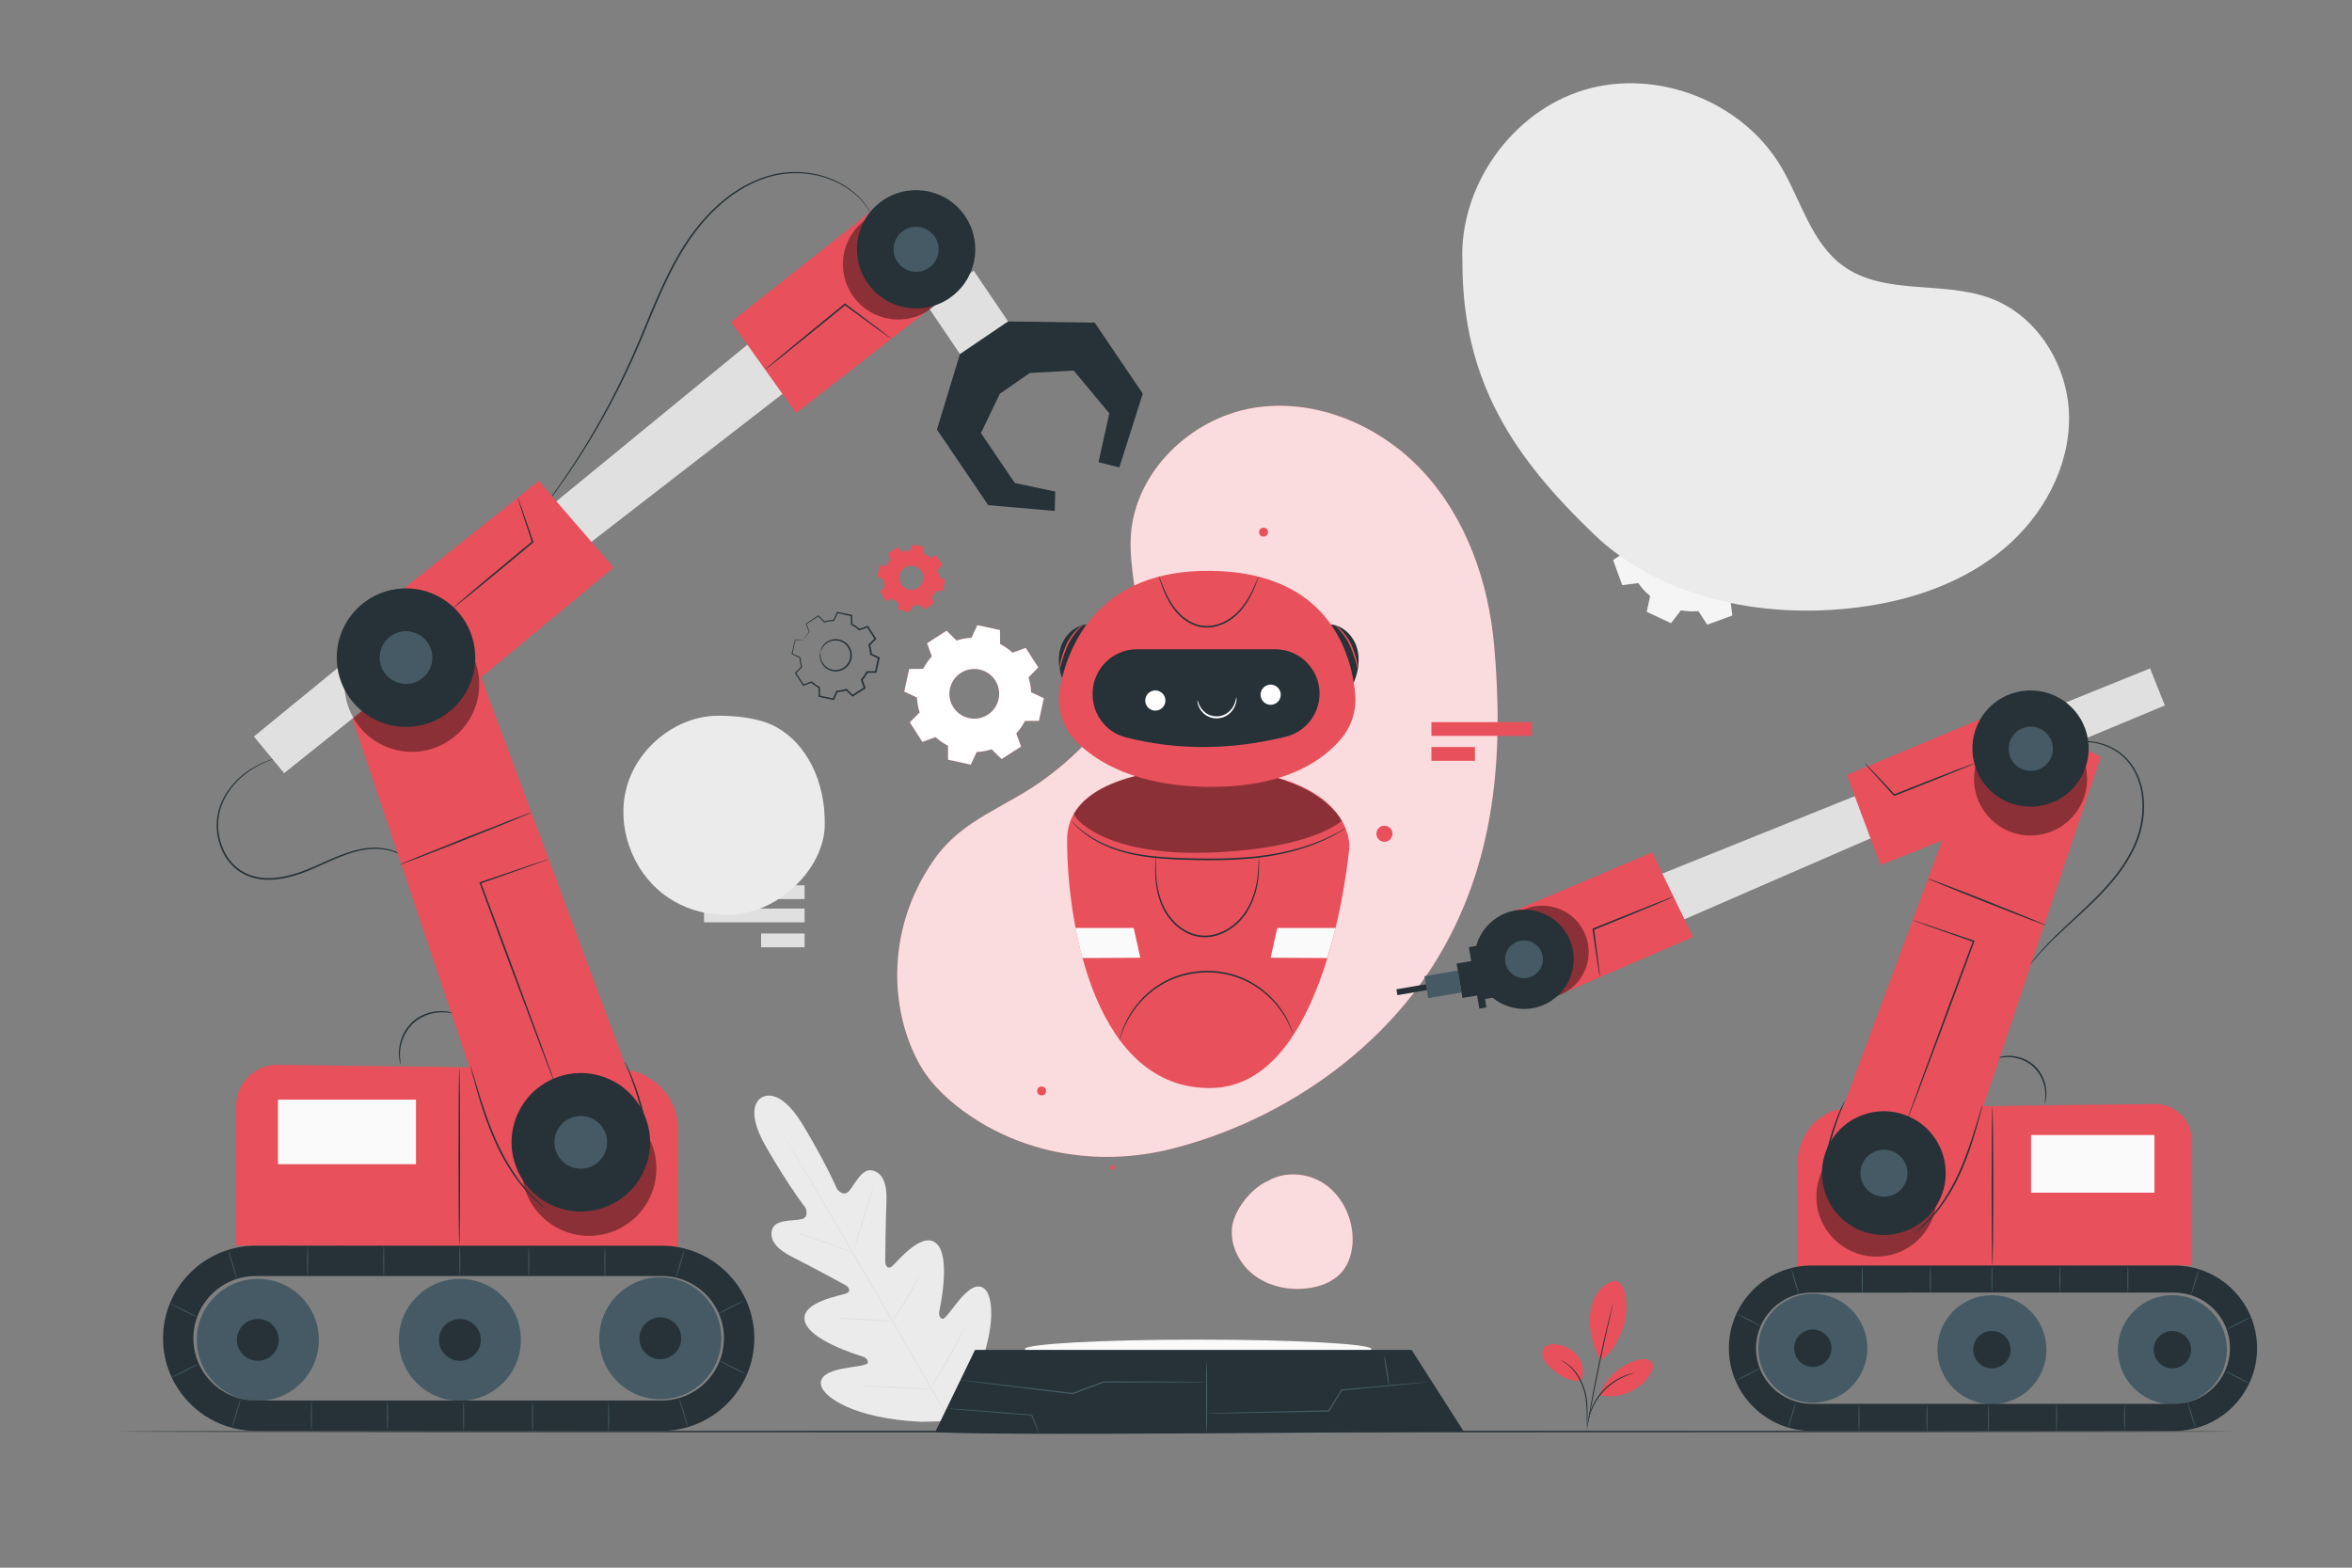 <svg xmlns="http://www.w3.org/2000/svg" viewBox="0 0 750 500"><rect x="0" y="0" width="750" height="500" fill="#808080" stroke="none"/><style>.st1{fill:#e0e0e0}.st3{fill-rule:evenodd;clip-rule:evenodd;fill:#ebebeb}.st5{fill:#263238}.st6,.st7{fill:#e8505b}.st7{fill-rule:evenodd;clip-rule:evenodd}.st9{opacity:.8}.st11{fill:#fff}.st12{fill:#fafafa}.st13{fill:#455a64}.st14{opacity:.4}</style><g id="Background_Complete"><path d="M242.91 350.03s-6.16 2.68 1.35 15.72c7.51 13.04 12.58 19.43 12.58 19.43s1.37 3.05-1.22 3.66c-2.59.62-8.4-.01-9.4 3.25-1.04 3.38 1.53 6.39 6.56 8.89 5.03 2.5 15.85 8.38 16.83 8.91.96.53 1.96 1.92.27 2.63-1.7.7-14.59 2.71-13.27 8.77 1.32 6.06 16.48 10.72 18.12 11.26s2.07 1.21 1.98 2.1c-.09.89-4.48 1.16-8.12 1.88-3.64.72-7.74 2.2-6.68 5.63 1.05 3.43 10.24 10.29 31.75 11.3l10-.19 5-8.71c9.57-19.29 8.04-30.65 5.56-33.24-2.49-2.59-5.77.27-8.17 3.11-2.4 2.83-4.77 6.54-5.59 6.19-.82-.36-1.2-1.05-.87-2.75.33-1.7 3.62-17.21-1.03-21.31-4.65-4.1-12.68 6.19-14.11 7.33-1.44 1.14-2.17-.42-2.17-1.51.01-1.11.13-13.43.39-19.04.26-5.61-1.12-9.32-4.58-10.05-3.34-.71-5.61 4.67-7.41 6.64-1.8 1.97-3.79-.71-3.79-.71s-3.12-7.53-10.87-20.44c-7.75-12.9-13.2-8.69-13.2-8.69" fill="#ebebeb"/><path class="st1" d="M304.29 455.6c-5.65-9.5-15.42-26.55-23.87-41.14-8.46-14.59-16.12-27.79-21.73-37.32-2.8-4.75-5.07-8.6-6.65-11.27-.78-1.32-1.39-2.35-1.81-3.07-.2-.34-.35-.61-.46-.8-.1-.18-.15-.28-.15-.28s.06.09.18.26c.12.19.28.45.49.79.43.71 1.06 1.73 1.86 3.04 1.61 2.64 3.91 6.47 6.73 11.22 5.65 9.5 13.35 22.68 21.81 37.27 8.46 14.59 18.19 31.66 23.79 41.19"/><path class="st1" d="M254.31 393.29c.01-.02.26.04.71.16.45.12 1.09.31 1.89.56 1.59.49 3.76 1.23 6.15 2.08 2.35.85 4.47 1.62 6.1 2.21.73.26 1.35.48 1.85.66.44.15.68.25.67.27-.01.02-.26-.03-.71-.15-.45-.12-1.09-.31-1.89-.57-1.58-.51-3.75-1.27-6.13-2.13-2.35-.83-4.48-1.59-6.11-2.17-.74-.26-1.36-.47-1.86-.65-.44-.15-.68-.25-.67-.27zm18.01 5.27c-.08-.03 1.24-4.58 2.95-10.16 1.71-5.59 3.16-10.1 3.24-10.07.08.03-1.24 4.57-2.95 10.16-1.71 5.58-3.16 10.09-3.24 10.07zm11.97 22.99c-.02-.01.12-.24.37-.64.29-.45.66-1.01 1.1-1.68.93-1.42 2.2-3.38 3.52-5.6 1.33-2.22 2.46-4.26 3.27-5.75.38-.7.7-1.29.96-1.76.23-.42.36-.64.38-.63.02.01-.08.25-.28.69-.2.43-.49 1.05-.87 1.81a91.557 91.557 0 01-6.81 11.37c-.49.69-.89 1.25-1.18 1.62-.27.38-.44.58-.46.57zm-17.33-1.17c0-.02.24-.03.68-.02.5.01 1.12.03 1.85.05 1.57.06 3.73.16 6.11.29 2.39.13 4.55.27 6.11.38l1.85.15c.44.04.68.08.68.1 0 .02-.24.03-.68.02-.5-.01-1.12-.03-1.85-.05-1.57-.06-3.73-.16-6.11-.29-2.39-.13-4.55-.27-6.11-.38l-1.85-.15c-.44-.05-.68-.08-.68-.1zm7.99 21.64c0-.02.31-.03.87-.02.62.02 1.42.03 2.38.06 2.01.06 4.78.17 7.84.31 3.06.14 5.83.28 7.83.4.96.06 1.75.12 2.37.16.56.04.87.08.87.1 0 .02-.31.03-.87.02-.62-.02-1.42-.03-2.38-.06-2.01-.06-4.78-.17-7.84-.31-3.06-.14-5.83-.28-7.83-.4-.96-.06-1.75-.12-2.37-.16-.56-.05-.87-.08-.87-.1zm21.64.83c-.02-.01.14-.3.45-.82l1.32-2.18c1.11-1.84 2.64-4.39 4.24-7.25 1.61-2.86 3-5.48 3.99-7.39.48-.92.87-1.68 1.18-2.26.28-.53.44-.82.46-.81.02.01-.11.32-.35.87-.25.55-.62 1.34-1.09 2.3-.94 1.93-2.3 4.58-3.91 7.44-1.61 2.86-3.16 5.4-4.32 7.21-.58.9-1.06 1.63-1.4 2.13-.36.5-.55.77-.57.76z"/><path d="M561.31 93.35c.25 2.79.12 5.57-.36 8.27l6.07 4.69-5.36 11.51-7.5-1.62c-1.75 2.1-3.8 3.99-6.09 5.6l.97 7.61-11.92 4.35-4.15-6.44c-2.79.25-5.57.12-8.27-.36l-4.69 6.07-11.51-5.36 1.62-7.5c-2.1-1.75-3.99-3.8-5.6-6.09l-7.61.97-4.35-11.92 6.45-4.15c-.25-2.79-.12-5.57.36-8.27l-6.07-4.69 5.36-11.51 7.5 1.62c1.75-2.1 3.8-3.99 6.09-5.6l-.97-7.61 11.92-4.35 4.15 6.44c2.79-.25 5.57-.12 8.27.36l4.69-6.07 11.51 5.36-1.62 7.5c2.1 1.75 3.99 3.8 5.6 6.09l7.61-.97 4.35 11.92-6.45 4.15zm-18.16-1.32c-2.58-7.06-10.39-10.7-17.46-8.13-7.06 2.58-10.7 10.39-8.13 17.46 2.58 7.06 10.39 10.7 17.46 8.13 7.07-2.59 10.71-10.4 8.13-17.46z" fill-rule="evenodd" clip-rule="evenodd" fill="#e0e0e0"/><path class="st3" d="M625.71 133.23c.2 2.21.1 4.41-.28 6.55l4.81 3.72-4.24 9.12-5.94-1.28a24.566 24.566 0 01-4.83 4.43l.77 6.03-9.45 3.44-3.29-5.11c-2.21.2-4.41.1-6.55-.28l-3.72 4.81-9.12-4.24 1.28-5.94a24.566 24.566 0 01-4.43-4.83l-6.03.77-3.45-9.45 5.11-3.29c-.2-2.21-.1-4.41.28-6.55l-4.81-3.72 4.24-9.12 5.94 1.28c1.39-1.67 3.01-3.16 4.83-4.43l-.77-6.03 9.45-3.45 3.29 5.11c2.21-.2 4.41-.1 6.55.28l3.72-4.81 9.12 4.24-1.28 5.94c1.67 1.39 3.16 3.01 4.43 4.83l6.03-.77 3.45 9.45-5.11 3.3zm-14.38-1.04c-2.04-5.6-8.23-8.48-13.83-6.44s-8.48 8.23-6.44 13.83 8.23 8.48 13.83 6.44 8.48-8.24 6.44-13.83z"/><path d="M560.68 172.03c.17 1.88.08 3.75-.24 5.57l4.09 3.16-3.61 7.75-5.05-1.09a20.802 20.802 0 01-4.11 3.77l.65 5.12-8.03 2.93-2.8-4.34c-1.88.17-3.75.08-5.57-.24l-3.16 4.09-7.75-3.61 1.09-5.05a20.802 20.802 0 01-3.77-4.11l-5.12.65-2.93-8.03 4.34-2.8c-.17-1.88-.08-3.75.24-5.57l-4.09-3.16 3.61-7.75 5.05 1.09c1.18-1.42 2.56-2.69 4.11-3.77l-.65-5.12 8.03-2.93 2.8 4.34c1.88-.17 3.75-.08 5.57.24l3.16-4.09 7.75 3.61-1.09 5.05c1.42 1.18 2.69 2.56 3.77 4.11l5.12-.65 2.93 8.03-4.34 2.8zm-12.24-.89c-1.74-4.76-7-7.21-11.76-5.47-4.76 1.74-7.21 7-5.47 11.76 1.74 4.76 7 7.21 11.76 5.47 4.76-1.73 7.21-7 5.47-11.76z" fill-rule="evenodd" clip-rule="evenodd" fill="#f5f5f5"/><path transform="rotate(-180 240.535 291.98)" class="st1" d="M224.51 289.79h32.06v4.39h-32.06z"/><path transform="rotate(-180 240.535 284.557)" class="st1" d="M224.51 282.36h32.06v4.39h-32.06z"/><path transform="rotate(-180 249.627 299.928)" class="st1" d="M242.69 297.73h13.87v4.39h-13.87z"/></g><path class="st3" d="M634.77 95.14c-15.19-5.66-33.87-.81-47.01-10.31-10.3-7.45-13.47-21.1-20.02-31.99-12.42-20.64-39.57-31.11-62.63-24.14-23.06 6.97-39.87 30.72-38.78 54.78-.05 38.39 16.57 62.59 42 86.98 22.3 21.38 56.46 27.44 87.01 22.85 15.89-2.39 31.6-8.08 43.86-18.46 12.27-10.38 20.74-25.82 20.58-41.89-.16-16.07-9.95-32.21-25.01-37.82zM247.41 231.82c-7.67-4.19-20.03-3.5-20.03-3.5-12.72.85-24.27 10.56-27.58 22.87-3.31 12.31 1.67 26.34 11.81 34.05 8.87 6.75 21.38 8.54 31.64 4.19 10.26-4.35 19.49-14.93 19.74-26.07.32-14.15-5.8-26.2-15.58-31.54z" id="Background_Simple"/><path class="st5" d="M711.61 456.57c0 .14-150.72.26-336.59.26-185.94 0-336.62-.12-336.62-.26s150.68-.26 336.62-.26c185.87 0 336.59.11 336.59.26z" id="Floor"/><g id="Plant"><path class="st6" d="M514.82 408.55c-2.38.48-4.42 2.16-5.7 4.23-1.28 2.07-1.87 4.5-2.11 6.92-.45 4.68 1.17 9.85 3.19 14.1 4.56-2.54 6.7-8.22 7.6-11.17 1.43-4.66 1.17-13.94-2.98-14.08m-10.69 31.84c1.17-2.45.69-5.52-.92-7.71-1.61-2.19-4.22-3.53-6.92-3.89-1.25-.17-2.65-.09-3.56.77-.86.8-1.06 2.14-.75 3.27.32 1.13 1.08 2.09 1.92 2.9 2.9 2.81 6.22 5 10.23 4.66"/><path class="st5" d="M506.09 455.47c.02 0 .04-.35.06-.97.02-.69.04-1.57.07-2.64.02-2.21.12-5.37-.9-8.67-1-3.29-2.82-5.94-4.51-7.42-.84-.75-1.6-1.26-2.15-1.55-.27-.16-.5-.25-.65-.32-.15-.07-.23-.1-.24-.09-.04.07 1.27.6 2.87 2.14 1.62 1.5 3.36 4.11 4.35 7.35 1 3.23.95 6.36.98 8.57.01 1.11.01 2.02.04 2.64.03.61.06.96.08.96z"/><path class="st5" d="M514.39 415.63c-.01 0-.06.13-.13.4-.08.3-.19.69-.32 1.16-.27 1.01-.65 2.48-1.09 4.3-.9 3.64-2.06 8.69-3.23 14.29-1.16 5.6-2.1 10.7-2.73 14.39-.31 1.85-.56 3.35-.71 4.38-.07.49-.13.89-.17 1.2-.03.27-.05.42-.04.42.01 0 .05-.14.1-.41.06-.31.14-.7.23-1.18.2-1.07.48-2.55.82-4.36.69-3.68 1.66-8.77 2.82-14.37s2.29-10.65 3.13-14.3c.41-1.8.75-3.26.99-4.33.11-.48.19-.87.26-1.18.06-.26.09-.41.07-.41z"/><path class="st6" d="M510.2 444.59c2.05-5.35 6.84-9.56 12.41-10.91 1.42-.34 3.18-.39 4.04.79.86 1.18.25 2.85-.55 4.08-3.33 5.08-9.96 7.77-15.89 6.43"/><path class="st5" d="M521.07 437.89c-.01-.02-.32.04-.89.18-.29.07-.64.15-1.03.3-.39.14-.85.26-1.33.49-.48.21-1.02.42-1.56.73-.56.27-1.12.62-1.71 1a19.88 19.88 0 00-3.46 2.92 19.887 19.887 0 00-2.65 3.67c-.32.62-.63 1.2-.85 1.79-.26.57-.42 1.12-.59 1.62-.18.5-.25.97-.36 1.37-.11.4-.15.76-.19 1.05-.08.58-.11.9-.09.91.08.01.21-1.28.87-3.26.17-.49.35-1.03.62-1.58.23-.57.54-1.14.87-1.74.69-1.19 1.56-2.43 2.63-3.59 1.08-1.16 2.26-2.11 3.39-2.89.57-.37 1.12-.73 1.67-1.01.53-.31 1.05-.54 1.52-.75 1.89-.86 3.16-1.14 3.14-1.21z"/></g><g id="Gears"><path class="st7" d="M294.4 213.32c.74-1.45 1.67-2.78 2.75-3.96l-1.53-4.2 6.22-4 3.19 3.13c1.52-.49 3.11-.79 4.74-.86l1.89-4.05 7.22 1.57.04 4.47c1.45.74 2.78 1.67 3.96 2.75l4.2-1.53 4 6.22-3.13 3.19c.49 1.52.79 3.11.86 4.74l4.05 1.89-1.57 7.22-4.47.04c-.74 1.45-1.67 2.78-2.75 3.96l1.53 4.2-6.22 4-3.19-3.13c-1.52.49-3.11.79-4.74.86l-1.89 4.05-7.23-1.57-.04-4.47c-1.45-.74-2.78-1.67-3.96-2.75l-4.2 1.53-4-6.22 3.13-3.19a17.95 17.95 0 01-.86-4.74l-4.05-1.89 1.57-7.22 4.48-.04zm8.53 6.29c-.93 4.28 1.79 8.5 6.07 9.43 4.28.93 8.5-1.79 9.43-6.07.93-4.28-1.79-8.5-6.07-9.43-4.28-.92-8.5 1.79-9.43 6.07zm-20.23-39.2c.36-.71.81-1.35 1.33-1.92l-.74-2.04 3.02-1.94 1.55 1.52c.74-.24 1.51-.38 2.3-.42l.92-1.97 3.51.76.02 2.17c.71.36 1.35.81 1.92 1.33l2.04-.74 1.94 3.02-1.52 1.55c.24.74.38 1.51.42 2.3l1.97.92-.76 3.51-2.17.02c-.36.71-.81 1.35-1.33 1.92l.74 2.04-3.02 1.94-1.55-1.52c-.74.24-1.51.38-2.3.42l-.92 1.96-3.51-.76-.02-2.17c-.71-.36-1.35-.81-1.92-1.33l-2.04.74-1.94-3.02 1.52-1.55c-.24-.74-.38-1.51-.42-2.3l-1.97-.92.76-3.51 2.17-.01zm4.14 3.05a3.851 3.851 0 107.53 1.63 3.851 3.851 0 10-7.53-1.63z"/><path d="M256.33 204.03c.46-.9 1.04-1.73 1.71-2.46l-.95-2.61 3.86-2.49 1.98 1.95c.94-.31 1.93-.49 2.95-.54l1.17-2.52 4.49.97.03 2.78c.9.46 1.73 1.04 2.46 1.71l2.61-.95 2.49 3.86-1.95 1.98c.31.94.49 1.93.54 2.95l2.52 1.17-.97 4.49-2.78.03c-.46.9-1.04 1.73-1.71 2.46l.95 2.61-3.86 2.49-1.98-1.95c-.94.31-1.93.49-2.95.54l-1.17 2.52-4.49-.97-.03-2.78c-.9-.46-1.73-1.04-2.46-1.71l-2.61.95-2.49-3.86 1.95-1.98c-.31-.94-.49-1.93-.54-2.95l-2.52-1.17.97-4.49 2.78-.03zm5.31 3.92a4.92 4.92 0 003.77 5.86 4.92 4.92 0 005.86-3.77 4.92 4.92 0 00-3.77-5.86 4.925 4.925 0 00-5.86 3.77z" fill="none"/><path class="st5" d="M261.64 207.95c-.02 0-.01-.11.03-.32.03-.21.12-.51.28-.87.31-.72 1.02-1.75 2.34-2.4 1.28-.66 3.24-.79 4.91.26 1.67.98 2.83 3.23 2.32 5.47-.46 2.25-2.45 3.82-4.38 4.02-1.96.26-3.69-.67-4.58-1.8-.93-1.14-1.15-2.36-1.14-3.15 0-.4.05-.71.1-.91.07-.2.1-.3.12-.3.05.01-.05.44 0 1.21.05.75.32 1.89 1.22 2.92.86 1.02 2.46 1.82 4.23 1.56 1.74-.21 3.52-1.64 3.94-3.66.45-2.01-.57-4.04-2.07-4.95-1.5-.97-3.29-.9-4.5-.33a4.923 4.923 0 00-2.31 2.15c-.38.68-.46 1.11-.51 1.1z"/><path class="st5" d="M256.33 204.03c.01.01-.23.03-.69.05-.51.02-1.2.04-2.09.06l.08-.07c-.24 1.17-.55 2.68-.93 4.5l-.07-.15c.77.35 1.62.74 2.53 1.15l.08.04.01.09c.05.93.22 1.91.55 2.9l.03.1-.07.08c-.6.62-1.26 1.29-1.94 1.99l.02-.23c.79 1.21 1.63 2.5 2.5 3.85l-.24-.08c.81-.3 1.7-.62 2.61-.96l.12-.04.1.09c.68.61 1.5 1.2 2.42 1.67l.12.06v.14l.03 2.78-.18-.22c1.41.3 2.93.63 4.49.96l-.27.13c.36-.78.76-1.65 1.17-2.52l.06-.14.15-.01c.92-.04 1.92-.21 2.88-.53l.14-.05.11.11c.62.61 1.3 1.27 1.98 1.94l-.32-.03c1.22-.79 2.53-1.63 3.86-2.49l-.1.31c-.3-.82-.62-1.71-.95-2.61l-.05-.15.11-.12c.63-.69 1.21-1.51 1.67-2.4l.23-.14h.69l.7-.01c.46 0 .92-.01 1.38-.01l-.25.2c.33-1.52.65-3.02.98-4.49l.14.29c-.85-.4-1.69-.79-2.52-1.18l-.14-.07-.01-.15c-.04-.99-.22-1.96-.52-2.88l-.05-.15.11-.11 1.95-1.98-.03.31c-.85-1.32-1.67-2.61-2.48-3.87l.28.1c-.89.32-1.76.64-2.61.94l-.13.05-.1-.1c-.74-.68-1.55-1.24-2.41-1.68l-.12-.06v-.14c-.01-.95-.01-1.87-.02-2.78l.17.21c-1.58-.35-3.07-.68-4.49-.99l.22-.11c-.42.88-.81 1.71-1.18 2.51l-.05.1h-.11c-1.05.04-2.02.23-2.9.51l-.1.03-.07-.07c-.72-.71-1.36-1.35-1.97-1.96l.19.02c-1.5.95-2.78 1.76-3.88 2.46l.05-.14c.36 1.04.67 1.9.92 2.62l.02.05-.03.04c-1.36 1.52-1.73 2.47-1.78 2.43 0-.01.02-.07.07-.17.05-.11.13-.28.26-.5.25-.43.65-1.08 1.32-1.85l-.02.08c-.27-.72-.59-1.57-.98-2.6l-.03-.09.08-.05c1.09-.72 2.36-1.55 3.84-2.52l.1-.07.09.09c.62.6 1.27 1.23 1.99 1.93l-.17-.04c.91-.3 1.91-.5 2.99-.56l-.16.11c.37-.8.75-1.64 1.16-2.52l.07-.14.16.03c1.42.3 2.91.62 4.5.96l.17.04v.17l.03 2.78-.12-.2c.89.45 1.74 1.03 2.52 1.74l-.24-.05c.85-.31 1.72-.63 2.61-.96l.18-.07.1.16c.81 1.26 1.64 2.54 2.49 3.86l.11.17-.14.14c-.64.65-1.29 1.31-1.94 1.99l.06-.25c.31.96.5 1.98.55 3.01l-.15-.22c.83.39 1.67.78 2.52 1.17l.19.09-.04.2c-.32 1.48-.64 2.97-.97 4.49l-.04.2h-.21c-.46 0-.92.01-1.38.01l-.7.01h-.69l.23-.14c-.48.94-1.09 1.8-1.75 2.52l.05-.26c.33.9.65 1.79.95 2.61l.07.19-.17.11c-1.33.85-2.64 1.7-3.87 2.48l-.17.11-.15-.14-1.98-1.95.25.06c-1.01.33-2.05.5-3.01.54l.21-.14c-.41.87-.81 1.73-1.18 2.51l-.08.18-.19-.04c-1.56-.34-3.08-.67-4.49-.98l-.18-.04v-.18c-.01-.97-.01-1.92-.02-2.78l.12.2c-.95-.49-1.81-1.11-2.5-1.75l.22.04c-.91.33-1.8.65-2.61.94l-.16.06-.09-.14c-.87-1.36-1.69-2.65-2.47-3.87l-.08-.13.1-.1c.69-.69 1.35-1.36 1.96-1.97l-.04.17c-.33-1.03-.49-2.04-.53-2.99l.09.13c-.9-.43-1.75-.83-2.51-1.19l-.1-.05.02-.1c.41-1.81.76-3.32 1.02-4.48l.02-.07h.07c.87.01 1.55.02 2.05.02.21.01.39.01.54.02l.18.03z"/><path d="M294.4 213.32c.74-1.45 1.67-2.78 2.75-3.96l-1.53-4.2 6.22-4 3.19 3.13c1.52-.49 3.11-.79 4.74-.86l1.89-4.05 7.22 1.57.04 4.47c1.45.74 2.78 1.67 3.96 2.75l4.2-1.53 4 6.22-3.13 3.19c.49 1.52.79 3.11.86 4.74l4.05 1.89-1.57 7.22-4.47.04c-.74 1.45-1.67 2.78-2.75 3.96l1.53 4.2-6.22 4-3.19-3.13c-1.52.49-3.11.79-4.74.86l-1.89 4.05-7.23-1.57-.04-4.47c-1.45-.74-2.78-1.67-3.96-2.75l-4.2 1.53-4-6.22 3.13-3.19a17.95 17.95 0 01-.86-4.74l-4.05-1.89 1.57-7.22 4.48-.04zm8.53 6.29c-.93 4.28 1.79 8.5 6.07 9.43 4.28.93 8.5-1.79 9.43-6.07.93-4.28-1.79-8.5-6.07-9.43-4.28-.92-8.5 1.79-9.43 6.07z" fill-rule="evenodd" clip-rule="evenodd" fill="#fff"/></g><g id="Platform"><path class="st6" d="M476.44 205.78c-1.79-20.14-8.81-40.27-22.47-55.17-13.66-14.9-34.51-23.84-54.44-20.49-19.94 3.36-37.58 20.4-38.92 40.57-.71 10.71 2.86 21.34 2.27 32.05-1.03 18.52-14.29 34.18-29.15 45.27-12.81 9.55-26.61 12.98-35.8 26.05-16.47 23.43-13.73 50.44-3.99 66.59 3.35 5.55 8.83 10.77 15.4 15.22 18.87 12.8 42.48 16.1 64.57 10.46 34.3-8.75 65.25-30.38 83.09-58.45 20.71-32.58 22.38-69.02 19.44-102.1z"/><g class="st9"><path class="st11" d="M476.44 205.78c-1.79-20.14-8.81-40.27-22.47-55.17-13.66-14.9-34.51-23.84-54.44-20.49-19.94 3.36-37.58 20.4-38.92 40.57-.71 10.71 2.86 21.34 2.27 32.05-1.03 18.52-14.29 34.18-29.15 45.27-12.81 9.55-26.61 12.98-35.8 26.05-16.47 23.43-13.73 50.44-3.99 66.59 3.35 5.55 8.83 10.77 15.4 15.22 18.87 12.8 42.48 16.1 64.57 10.46 34.3-8.75 65.25-30.38 83.09-58.45 20.71-32.58 22.38-69.02 19.44-102.1z"/></g><circle class="st7" cx="332.15" cy="347.95" r="1.42"/><circle class="st7" cx="354.75" cy="372.35" r=".75"/><path class="st6" d="M404.21 376.72c-5.12 2.1-10.97 9.43-11.39 15.2-.41 5.77 2.63 11.51 7.29 14.94 4.65 3.44 10.71 4.69 16.46 4.07 4.11-.45 8.28-1.91 11.06-4.96 3.08-3.37 4.05-8.25 3.6-12.79-.62-6.25-3.9-12.32-9.15-15.76-5.27-3.43-12.48-3.92-17.87-.7"/><g class="st9"><path class="st11" d="M404.21 376.72c-5.12 2.1-10.97 9.43-11.39 15.2-.41 5.77 2.63 11.51 7.29 14.94 4.65 3.44 10.71 4.69 16.46 4.07 4.11-.45 8.28-1.91 11.06-4.96 3.08-3.37 4.05-8.25 3.6-12.79-.62-6.25-3.9-12.32-9.15-15.76-5.27-3.43-12.48-3.92-17.87-.7"/></g><path class="st7" d="M444.02 265.92c0 1.42-1.15 2.56-2.56 2.56-1.42 0-2.56-1.15-2.56-2.56 0-1.42 1.15-2.56 2.56-2.56 1.42 0 2.56 1.15 2.56 2.56z"/><circle class="st7" cx="402.92" cy="169.72" r="1.42"/><path class="st12" d="M437.33 430.28c0 1.67-24.74 3.02-55.25 3.02-30.52 0-55.25-1.35-55.25-3.02s24.74-3.02 55.25-3.02c30.52-.01 55.25 1.35 55.25 3.02z"/><path class="st5" d="M298.3 456.56l12.62-26.03h139.21l16.59 25.97s-168.42 1.75-168.42.06"/><path class="st13" d="M384.76 456.99c-.12 0-.21-5.05-.21-11.28 0-6.23.09-11.29.21-11.29s.21 5.05.21 11.29c0 6.22-.09 11.28-.21 11.28z"/><path class="st13" d="M455.51 440.77c0 .01-.18.04-.53.08-.38.04-.9.1-1.54.18-1.38.14-3.34.34-5.77.59-4.96.47-11.86 1.13-19.81 1.89l.15-.09c-1.32 2.14-2.71 4.38-4.15 6.69l-.06.1h-.11l-1.63.03c-10.28.19-19.59.36-26.37.49-3.35.04-6.07.08-7.99.1-.92 0-1.64 0-2.17.01-.23 0-.41-.01-.57-.01-.13 0-.19-.01-.19-.02s.06-.02.19-.03c.15-.01.34-.02.56-.03.53-.02 1.26-.05 2.17-.08 1.92-.06 4.64-.14 7.99-.23 6.78-.16 16.09-.37 26.37-.61l1.63-.03-.17.1c1.44-2.31 2.83-4.55 4.16-6.68l.05-.09.1-.01c7.96-.7 14.86-1.31 19.83-1.74 2.44-.2 4.39-.36 5.78-.47.65-.05 1.16-.08 1.55-.11.35-.03.53-.04.53-.03z"/><path class="st13" d="M442.93 441.93c-.11.02-.54-2.11-.95-4.75-.41-2.64-.65-4.8-.54-4.82.11-.02.54 2.11.95 4.75.42 2.64.66 4.8.54 4.82zM331.34 457.3c-.02 0-.09-.14-.22-.42-.14-.32-.31-.72-.52-1.2-.45-1.1-1.06-2.57-1.78-4.33l.15.1c-2.76-.21-6.03-.45-9.54-.72-4.85-.38-9.25-.74-12.42-1.01-1.53-.14-2.8-.26-3.76-.34-.89-.09-1.38-.15-1.37-.17 0-.02.5-.01 1.39.04.96.06 2.23.14 3.77.24 3.18.22 7.58.54 12.43.92 3.51.28 6.78.55 9.54.77l.12.01.03.09c.66 1.77 1.22 3.26 1.64 4.36.17.49.32.9.43 1.22.08.28.13.43.11.44zm53.42-16.53c0 .01-.06.01-.16.02-.13.01-.29.01-.48.02-.46.01-1.08.02-1.86.04-1.66.01-4.01.04-6.93.06-5.92.02-14.13.04-23.47.07l.07-.01c-2.05.77-4.19 1.58-6.37 2.4-1.18.44-2.35.88-3.45 1.3l-.05.02-.05-.01c-10.03-1.24-18.95-2.35-25.41-3.14-3.19-.41-5.76-.75-7.58-.98-.86-.12-1.55-.22-2.05-.29-.21-.03-.39-.06-.53-.08-.12-.02-.18-.04-.18-.04 0-.01.06-.01.18 0 .14.01.32.03.53.04.5.05 1.19.12 2.05.21 1.82.2 4.4.5 7.59.85 6.46.77 15.39 1.82 25.43 3.01l-.1.01c1.1-.41 2.27-.85 3.45-1.3 2.18-.82 4.32-1.62 6.37-2.39l.04-.01h.04c9.33.03 17.55.05 23.47.07 2.92.03 5.27.05 6.93.06.79.01 1.41.03 1.86.04.19.01.35.01.48.02.13 0 .18.01.18.01z"/><path class="st6" d="M456.45 230.32h32.06v4.39h-32.06zm0 7.94h13.87v4.39h-13.87z"/></g><g id="Robot_3"><path class="st5" d="M655.77 239.77c-.01-.01.06-.07.2-.19.17-.14.37-.31.63-.52.14-.11.3-.24.47-.38.19-.12.4-.24.63-.38.23-.14.47-.28.73-.44.28-.12.58-.25.89-.39 2.47-1.14 6.69-1.74 11.4-.2 2.32.78 4.79 2.05 6.88 4.07 2.11 2 3.8 4.7 4.84 7.79 2.1 6.19 1.56 13.79-1.47 20.64-3.07 6.88-7.87 12.33-12.4 16.89-4.59 4.55-9 8.33-12.51 11.71-3.53 3.36-6.19 6.27-7.9 8.39-.86 1.05-1.5 1.89-1.93 2.47-.2.27-.36.48-.49.65-.11.15-.17.22-.18.21-.01-.01.04-.09.14-.24.12-.18.27-.4.45-.68.4-.6 1.01-1.46 1.86-2.54 1.67-2.16 4.3-5.13 7.8-8.53 3.48-3.42 7.88-7.23 12.42-11.79 4.5-4.55 9.24-9.98 12.27-16.76 2.98-6.74 3.52-14.21 1.49-20.28-1-3.03-2.64-5.67-4.68-7.63-2.03-1.98-4.44-3.24-6.7-4.03-4.6-1.56-8.74-1.03-11.2.03-2.52 1.07-3.59 2.22-3.64 2.13z"/><path class="st6" d="M573.05 404.2v-31.83c0-11.28 7.55-18.93 16.95-19.05l97.09-1.21c6.5-.08 11.82 5.17 11.82 11.67v39.83l-125.86.59z"/><path class="st12" d="M647.67 362.01H687v18.38h-39.33z"/><path class="st5" d="M635.34 403.43c-.14 0-.26-11.26-.26-25.15 0-13.89.12-25.15.26-25.15s.26 11.26.26 25.15c0 13.89-.12 25.15-.26 25.15zm.4-65.55c-.01-.03.32-.22.96-.46.64-.25 1.6-.51 2.83-.63 2.41-.25 6.06.34 8.97 2.85 2.89 2.54 3.97 6.07 4.04 8.49.05 1.23-.08 2.22-.24 2.89-.16.67-.3 1.02-.33 1.01-.11-.02.39-1.48.2-3.87-.17-2.35-1.27-5.71-4.02-8.13-2.77-2.39-6.25-3.03-8.6-2.87-2.4.13-3.78.83-3.81.72z"/><path class="st6" d="M587.56 353.55l47.78-128.58 34.54 16.4-40.53 120.64z"/><circle transform="rotate(-38.117 598.314 381.622)" class="st14" cx="598.37" cy="381.65" r="19.18"/><circle transform="rotate(-65.411 600.707 374.178)" class="st5" cx="600.73" cy="374.17" r="19.73"/><circle transform="rotate(-72.572 600.755 374.163)" class="st13" cx="600.73" cy="374.17" r="7.5"/><path class="st5" d="M607.99 357.68c-.02-.01.07-.28.24-.8.2-.56.46-1.31.79-2.25.72-2 1.74-4.81 2.98-8.26 2.58-6.99 6.11-16.58 10.02-27.17 2.6-6.97 5.05-13.5 7.12-19.06l.14.29c-5.79-2.05-10.64-3.76-14.09-4.98-1.66-.6-2.98-1.08-3.94-1.43-.42-.16-.76-.29-1.03-.39-.23-.09-.35-.15-.35-.16 0-.01.13.02.37.09.28.09.62.19 1.05.33.97.32 2.3.76 3.98 1.31 3.46 1.18 8.33 2.83 14.15 4.8l.22.07-.08.22c-2.06 5.56-4.48 12.1-7.06 19.08-3.96 10.57-7.54 20.13-10.16 27.11-1.31 3.42-2.38 6.21-3.14 8.2-.37.93-.66 1.67-.88 2.22-.19.53-.31.79-.33.78zm44.39-62.58c-.05.13-8.51-3.09-18.88-7.2-10.38-4.11-18.74-7.55-18.69-7.69.05-.13 8.51 3.09 18.88 7.2 10.38 4.12 18.75 7.56 18.69 7.69zm-41.8 98.05c-.03-.03.48-.46 1.37-1.24.89-.79 2.13-1.97 3.55-3.55 2.85-3.13 6.19-8 8.9-13.88 2.71-5.88 4.45-11.5 5.71-15.55.6-1.97 1.1-3.6 1.47-4.82.17-.52.3-.95.42-1.3.1-.3.16-.45.18-.45.02 0-.01.17-.08.47-.09.36-.2.8-.32 1.33-.29 1.15-.73 2.82-1.31 4.86-1.17 4.09-2.86 9.75-5.59 15.67-2.72 5.92-6.15 10.81-9.1 13.91-1.46 1.56-2.75 2.71-3.69 3.45-.46.38-.84.64-1.09.83-.27.2-.41.29-.42.27zm-25.11-10.73c-.01.02-.12-.01-.34-.07-.22-.07-.54-.19-.91-.43-.74-.46-1.69-1.4-2.29-2.87-.62-1.47-.74-3.39-.51-5.42.23-2.04.62-4.24 1.12-6.54 1.01-4.6 2.41-8.64 3.58-11.49.58-1.43 1.11-2.56 1.49-3.33.39-.77.62-1.19.65-1.17.03.02-.13.46-.46 1.25-.32.8-.79 1.94-1.33 3.38-1.08 2.87-2.41 6.9-3.41 11.47-.91 4.54-1.91 8.85-.77 11.71.52 1.41 1.38 2.35 2.06 2.83.67.51 1.14.63 1.12.68z"/><circle class="st13" cx="578.07" cy="430" r="17.38"/><circle class="st5" cx="578.07" cy="430" r="5.96"/><circle class="st13" cx="635.18" cy="430.46" r="17.38"/><circle class="st5" cx="635.18" cy="430.46" r="5.96"/><circle class="st13" cx="692.73" cy="430.46" r="17.38"/><circle class="st5" cx="692.73" cy="430.46" r="5.96"/><path class="st5" d="M693.35 456.38H577.68c-14.55 0-26.38-11.83-26.38-26.38 0-14.55 11.84-26.38 26.38-26.38h115.67c14.55 0 26.38 11.84 26.38 26.38.01 14.55-11.83 26.38-26.38 26.38zm-115.67-44.11c-9.78 0-17.73 7.96-17.73 17.73 0 9.78 7.95 17.73 17.73 17.73h115.67c9.78 0 17.73-7.96 17.73-17.73 0-9.78-7.95-17.73-17.73-17.73H577.68z"/><path class="st13" d="M635.18 412.25c-.09 0-.16-1.89-.16-4.23 0-2.34.07-4.23.16-4.23s.16 1.89.16 4.23c-.01 2.33-.08 4.23-.16 4.23zm21.68 0c-.09 0-.16-1.89-.16-4.23 0-2.34.07-4.23.16-4.23s.16 1.89.16 4.23c0 2.33-.07 4.23-.16 4.23zm21.68 0c-.09 0-.16-1.89-.16-4.23 0-2.34.07-4.23.16-4.23s.16 1.89.16 4.23c0 2.33-.07 4.23-.16 4.23zm20.15.83c-.08-.03.4-1.86 1.08-4.09.68-2.24 1.3-4.03 1.38-4 .08.02-.4 1.86-1.08 4.09-.69 2.23-1.3 4.02-1.38 4zm11.42 10.86c-.04-.08 1.62-1 3.7-2.06s3.8-1.86 3.84-1.79c.04.08-1.62 1-3.7 2.06-2.08 1.07-3.8 1.87-3.84 1.79zm-76 24.17c.09 0 .16 1.89.16 4.23 0 2.34-.07 4.23-.16 4.23s-.16-1.89-.16-4.23c0-2.34.07-4.23.16-4.23zm21.68-.27c.09 0 .16 1.89.16 4.23 0 2.34-.07 4.23-.16 4.23s-.16-1.89-.16-4.23c.01-2.33.08-4.23.16-4.23zm21.68 0c.09 0 .16 1.89.16 4.23 0 2.34-.07 4.23-.16 4.23s-.16-1.89-.16-4.23c.01-2.33.08-4.23.16-4.23zm20.15-.56c.08-.03.7 1.77 1.38 4 .68 2.24 1.16 4.07 1.08 4.09-.08.02-.7-1.77-1.38-4-.68-2.23-1.16-4.07-1.08-4.09zm12.02-9.98c.04-.08 1.76.72 3.84 1.79 2.08 1.06 3.74 1.99 3.7 2.06-.04.08-1.76-.72-3.84-1.79-2.09-1.06-3.74-1.98-3.7-2.06zm-95.17 10.81c.09 0 .16 1.89.16 4.23 0 2.34-.07 4.23-.16 4.23s-.16-1.89-.16-4.23c.01-2.34.08-4.23.16-4.23zm-21.68 0c.09 0 .16 1.89.16 4.23 0 2.34-.07 4.23-.16 4.23s-.16-1.89-.16-4.23c.01-2.34.08-4.23.16-4.23zm-20.14-.83c.08.03-.4 1.86-1.08 4.09-.68 2.24-1.3 4.03-1.38 4-.08-.03.4-1.86 1.08-4.09.68-2.23 1.3-4.03 1.38-4zm-11.43-10.86c.04.08-1.62 1-3.7 2.06s-3.8 1.86-3.84 1.79c-.04-.08 1.62-1 3.7-2.06 2.09-1.07 3.81-1.87 3.84-1.79zm54.32-23.91c-.09 0-.16-1.89-.16-4.23 0-2.34.07-4.23.16-4.23s.16 1.89.16 4.23c0 2.34-.07 4.23-.16 4.23zm-21.68 0c-.09 0-.16-1.89-.16-4.23 0-2.34.07-4.23.16-4.23s.16 1.89.16 4.23c0 2.34-.07 4.23-.16 4.23zm-20.14.57c-.08.03-.7-1.77-1.38-4-.68-2.24-1.16-4.07-1.08-4.09.08-.03.7 1.77 1.38 4 .68 2.23 1.16 4.06 1.08 4.09zm-12.02 9.97c-.04.08-1.76-.72-3.84-1.79-2.08-1.06-3.74-1.99-3.7-2.06.04-.08 1.76.72 3.84 1.79 2.08 1.06 3.74 1.98 3.7 2.06z"/><path class="st1" d="M528.76 279.15l64.86-26.1 3.7 13.96-61.96 26.96z"/><path class="st6" d="M645.37 257.75l-45.73 18.14-10.72-28.73 51.8-21.68z"/><path class="st1" d="M661.73 236.91L690.32 225l-4.71-11.82-27.75 11.21z"/><circle class="st14" cx="647.5" cy="248.46" r="18.02"/><path class="st5" d="M661.12 226.17c6.94 7.53 6.47 19.26-1.06 26.2-7.53 6.94-19.26 6.47-26.2-1.06-6.94-7.53-6.47-19.26 1.06-26.2 7.53-6.94 19.26-6.46 26.2 1.06z"/><path class="st13" d="M652.68 233.96a7.05 7.05 0 11-10.362 9.56 7.05 7.05 0 0110.362-9.56z"/><path class="st5" d="M594.59 243.33c.02-.02.29.23.76.71.53.54 1.2 1.24 2.01 2.08 1.76 1.87 4.13 4.39 6.87 7.31l-.27-.06c1.96-.78 4.09-1.63 6.31-2.51 5.33-2.11 10.17-3.99 13.68-5.33 1.69-.63 3.1-1.16 4.17-1.56.99-.36 1.54-.54 1.55-.51.01.03-.51.28-1.48.69-1.05.44-2.44 1.02-4.11 1.71-3.48 1.43-8.29 3.36-13.62 5.47-2.23.87-4.36 1.71-6.32 2.48l-.16.06-.11-.12c-2.69-2.97-5.01-5.54-6.74-7.44-.77-.88-1.41-1.6-1.91-2.17-.43-.51-.66-.79-.63-.81z"/><path class="st6" d="M481.03 291.28l45.79-19.43 13.05 27.01-47.47 20.47z"/><circle transform="rotate(-76.521 491.774 303.659)" class="st14" cx="491.78" cy="303.67" r="14.8"/><circle transform="rotate(-72.321 485.975 305.954)" class="st5" cx="485.98" cy="305.96" r="15.84"/><path class="st13" d="M483.63 300.42c3.06-1.3 6.6.14 7.89 3.2 1.3 3.06-.14 6.6-3.2 7.89s-6.6-.14-7.89-3.2c-1.3-3.07.14-6.6 3.2-7.89z"/><path class="st5" d="M510.16 311.67c-.03 0-.11-.39-.24-1.13-.13-.82-.3-1.88-.51-3.18-.41-2.81-.96-6.6-1.59-10.97l-.03-.19.18-.07c1.76-.72 3.66-1.49 5.63-2.29 5.51-2.23 10.51-4.23 14.14-5.65 1.76-.68 3.21-1.23 4.31-1.66 1.02-.38 1.59-.58 1.61-.54.01.03-.53.29-1.53.73l-4.25 1.81c-3.59 1.51-8.57 3.56-14.08 5.79-1.97.79-3.87 1.56-5.63 2.27l.15-.27c.56 4.38 1.05 8.18 1.41 11 .15 1.3.27 2.37.36 3.19.07.75.1 1.16.07 1.16z"/><path transform="rotate(80.288 451.122 315.467)" class="st5" d="M450.19 309.74h1.9v11.49h-1.9z"/><path class="st5" d="M478.18 303.89l-6.66 1.14-.58-3.39-2.56.44.76 4.44-4.68.8.38 2.22 1.5 8.76 4.67-.8.72 4.2 2.28-.39-.46-2.68 6.95-1.19z"/><path transform="rotate(-9.712 460.1 313.932)" class="st13" d="M454.74 310.4h10.78v7.11h-10.78z"/></g><g id="Robot_2"><path class="st6" d="M386.26 244.9s-45.99-1.49-45.99 22.97c0 27.73 9.14 79.69 45.99 79.15 36.85-.54 43.62-73.4 44.03-76.64 0 0 1.92-23.35-44.03-25.48z"/><path class="st5" d="M429.19 264.06c0 .01-.06.06-.19.15-.16.11-.35.23-.58.39-.51.35-1.29.82-2.31 1.4-2.04 1.15-5.1 2.67-9.07 4.04-3.97 1.38-8.84 2.59-14.34 3.33-5.5.76-11.61 1.04-18 .99-6.39-.08-12.49-.22-18.01-.91-5.51-.67-10.4-1.99-14.23-3.73-3.85-1.72-6.62-3.77-8.36-5.34-.87-.79-1.5-1.45-1.9-1.92-.18-.22-.33-.39-.45-.54-.1-.12-.15-.19-.14-.19.01-.01.07.05.18.16.13.13.29.3.49.5.43.44 1.08 1.07 1.96 1.84 1.77 1.51 4.55 3.49 8.38 5.15 3.82 1.68 8.66 2.96 14.14 3.59 5.48.66 11.58.78 17.96.86 6.38.04 12.46-.22 17.93-.95 5.48-.71 10.33-1.88 14.29-3.2 3.96-1.32 7.03-2.78 9.09-3.87 1.03-.55 1.82-.99 2.35-1.31.24-.14.44-.25.61-.35.12-.06.19-.09.2-.09z"/><path class="st5" d="M401.39 273.3c.02 0 .04.24.07.69.03.45.05 1.12.04 1.97-.02 1.71-.1 4.21-.76 7.22-.33 1.5-.83 3.12-1.57 4.78-.74 1.65-1.69 3.37-3.03 4.93a18.154 18.154 0 01-4.91 4.1c-.98.54-2.02 1-3.13 1.35-1.11.33-2.27.53-3.46.58-2.39.08-4.71-.54-6.67-1.62-1.97-1.08-3.6-2.55-4.88-4.14-2.61-3.2-3.72-6.85-4.25-9.86-.52-3.04-.51-5.54-.46-7.25.03-.86.07-1.52.11-1.97.04-.45.07-.68.09-.68.02 0 .02.24.02.69 0 .5-.01 1.16-.01 1.97.01 1.7.06 4.19.62 7.18.58 2.96 1.7 6.52 4.26 9.62 1.26 1.54 2.85 2.96 4.75 3.99 1.89 1.04 4.12 1.63 6.41 1.55 1.14-.05 2.26-.24 3.33-.56 1.06-.34 2.08-.77 3.03-1.3 1.88-1.07 3.51-2.44 4.79-3.97 1.31-1.51 2.26-3.18 3-4.79.74-1.62 1.25-3.21 1.6-4.69.7-2.96.84-5.44.92-7.14.02-.81.04-1.46.05-1.97.01-.45.02-.68.04-.68zm10.94 56.48c-.06.02-.36-.98-1.14-2.69-.78-1.71-2.11-4.11-4.25-6.69-2.16-2.55-5.19-5.26-9.15-7.26-3.93-2.02-8.81-3.16-13.91-2.98-5.1.21-9.88 1.71-13.65 4.03-3.79 2.29-6.61 5.23-8.57 7.93-1.95 2.74-3.09 5.23-3.73 6.99-.65 1.76-.88 2.79-.93 2.77-.02 0 .03-.26.15-.74.1-.49.3-1.19.6-2.09.59-1.79 1.69-4.34 3.62-7.13 1.95-2.77 4.78-5.78 8.62-8.13 3.82-2.38 8.68-3.93 13.88-4.14 5.19-.18 10.16 1 14.15 3.08 4.01 2.06 7.06 4.84 9.21 7.45 2.14 2.64 3.43 5.1 4.15 6.84.36.88.62 1.56.75 2.04.15.47.22.72.2.72z"/><path class="st12" d="M405.18 305.46l2.11-9.51h18.59c-.66 2.82-1.59 6.1-2.64 9.61l-18.06-.1zm-41.56 0l-2.11-9.51h-18.59c.66 2.82 1.22 6.1 2.27 9.61l18.43-.1z"/><path class="st14" d="M427.87 261.74c-4.44-7.26-16.22-15.66-41.61-16.84 0 0-28.45-.92-40.6 10.59 0 0-2.37 2.47-3.11 3.84-.74 1.37 9.5 13.66 42.37 12.61 33.93-1.09 42.95-10.2 42.95-10.2z"/><path class="st5" d="M339.47 218.36c-1.63-3.65-2.42-7.83-1.31-11.67 1.11-3.84 4.41-7.19 8.39-7.54"/><path class="st6" d="M345.23 199.38c.05.07-.67.61-1.62 1.7-.95 1.08-2.18 2.68-3.1 4.67-.88 2.02-1.54 3.92-1.94 5.31-.4 1.39-.58 2.28-.66 2.26-.06-.01-.01-.92.31-2.36s.92-3.38 1.82-5.44c.96-2.06 2.27-3.66 3.31-4.7s1.85-1.49 1.88-1.44z"/><path class="st5" d="M431.42 218.36c1.63-3.65 2.42-7.83 1.31-11.67-1.11-3.84-4.41-7.19-8.39-7.54"/><path class="st6" d="M425.66 199.38c.03-.05.84.4 1.89 1.45 1.04 1.04 2.35 2.64 3.31 4.7.9 2.06 1.5 4 1.82 5.44.32 1.44.37 2.35.31 2.36-.08.01-.26-.87-.66-2.26-.4-1.39-1.05-3.29-1.94-5.31-.92-1.98-2.16-3.59-3.1-4.67-.96-1.1-1.68-1.64-1.63-1.71z"/><path class="st6" d="M343.16 236.48c-4.52-4.56-6.38-11.11-5.13-17.41 2.65-13.4 12.4-37.52 48.24-37.01 37.59.53 44.65 26.55 45.86 39.09.5 5.18-1.06 10.35-4.38 14.36-5.59 6.75-17.46 15.46-41.48 15.46-23.8-.01-36.59-7.91-43.11-14.49z"/><path class="st5" d="M369.51 183.65c.02-.01.09.15.21.45.14.36.31.79.51 1.32.45 1.14 1.08 2.8 2.06 4.75.99 1.93 2.36 4.19 4.49 6.11 2.09 1.9 5.06 3.49 8.36 3.37 3.3-.1 6.25-1.63 8.42-3.45 2.19-1.86 3.67-4.04 4.74-5.93 1.08-1.9 1.77-3.54 2.25-4.66.48-1.13.73-1.76.77-1.75.02.01-.03.17-.12.48-.1.31-.25.76-.46 1.34-.43 1.15-1.07 2.82-2.12 4.76-1.05 1.93-2.52 4.18-4.76 6.11-2.22 1.9-5.26 3.5-8.72 3.61-1.72.06-3.39-.32-4.86-.98-1.48-.65-2.75-1.57-3.84-2.55-2.18-2-3.54-4.33-4.5-6.3-.95-1.99-1.53-3.68-1.92-4.85-.19-.58-.33-1.04-.42-1.35-.06-.3-.1-.47-.09-.48zm40.5 51.32c-17.44 4.27-34.47 4.43-51.05.19-6.23-1.59-10.55-7.26-10.55-13.69v-.24c0-7.82 6.34-14.16 14.16-14.16h44.05c7.82 0 14.16 6.34 14.16 14.16 0 6.5-4.44 12.19-10.77 13.74z"/><path class="st11" d="M371.58 223.94a3.212 3.212 0 01-3.68 2.66 3.212 3.212 0 01-2.66-3.68 3.212 3.212 0 013.68-2.66c1.75.28 2.94 1.93 2.66 3.68zm36.78-1.86a3.212 3.212 0 01-3.68 2.66 3.212 3.212 0 01-2.66-3.68 3.212 3.212 0 013.68-2.66c1.75.28 2.94 1.93 2.66 3.68zm-14.12.41c.06-.02.24 1.13-.48 2.79-.36.81-.97 1.72-1.89 2.46-.91.75-2.14 1.26-3.47 1.36-1.33.1-2.61-.23-3.6-.83-1-.6-1.7-1.41-2.15-2.16-.9-1.53-.85-2.7-.79-2.69.11-.03.23 1.07 1.17 2.43.47.66 1.15 1.38 2.07 1.89.91.52 2.07.79 3.27.71 1.2-.09 2.32-.53 3.16-1.18.85-.64 1.44-1.45 1.83-2.18.77-1.51.76-2.62.88-2.6z"/></g><g id="Robot_1"><path class="st5" d="M88.1 241.8c0 .01-.09.05-.27.11-.21.07-.47.16-.8.27-.7.24-1.73.62-3.01 1.2-2.52 1.18-6.19 3.2-9.47 7.02a21.234 21.234 0 00-4.06 7.03c-.94 2.78-1.19 5.99-.6 9.23.64 3.21 2.05 6.53 4.6 9.06 1.25 1.27 2.77 2.31 4.46 3.04s3.54 1.14 5.43 1.27c3.81.23 7.52-.61 10.92-1.75 3.42-1.16 6.57-2.69 9.64-4.01 3.06-1.34 6.03-2.51 8.94-3.2 2.9-.7 5.73-.93 8.25-.53 5.08.7 8.69 3.3 10.35 5.57.46.55.73 1.13 1.01 1.59.21.5.42.92.53 1.28.09.34.17.6.23.82.05.18.07.28.06.28-.01 0-.05-.09-.11-.27-.07-.21-.16-.47-.27-.8-.13-.35-.35-.75-.57-1.24-.29-.45-.58-1.01-1.04-1.54-1.68-2.2-5.24-4.69-10.24-5.33-2.48-.36-5.24-.12-8.1.59-2.86.7-5.81 1.88-8.85 3.22-3.05 1.33-6.21 2.88-9.66 4.06-3.44 1.16-7.21 2.02-11.12 1.79-1.94-.13-3.86-.56-5.61-1.31-1.75-.76-3.32-1.85-4.62-3.16-2.63-2.62-4.06-6.04-4.71-9.33-.59-3.33-.31-6.62.67-9.46a21.55 21.55 0 014.19-7.13c3.37-3.85 7.1-5.83 9.66-6.96 2.62-1.12 4.17-1.41 4.17-1.41z"/><path class="st6" d="M216.19 397.75V360.2c0-10.52-8.46-19.08-18.97-19.21l-108.67-1.36c-7.28-.09-13.23 5.78-13.23 13.06v44.59l140.87.47z"/><path transform="rotate(-180 110.64 361.012)" class="st12" d="M88.63 350.72h44.02v20.58H88.63z"/><path class="st5" d="M146.46 397.09c-.14 0-.26-12.61-.26-28.15 0-15.55.12-28.16.26-28.16s.26 12.6.26 28.16c0 15.54-.12 28.15-.26 28.15zm-.45-73.38c-.03.11-1.58-.68-4.27-.83-2.63-.18-6.54.53-9.65 3.22-3.09 2.71-4.32 6.49-4.5 9.12-.22 2.68.36 4.32.24 4.34-.03.01-.18-.39-.36-1.13-.18-.74-.32-1.86-.25-3.23.06-1.37.37-3.01 1.09-4.69.71-1.68 1.85-3.39 3.44-4.8 1.61-1.38 3.46-2.28 5.22-2.75 1.76-.48 3.43-.57 4.8-.44 1.37.13 2.45.42 3.17.69.72.27 1.09.48 1.07.5z"/><path class="st6" d="M199.94 341.25l-53.48-143.92-38.67 18.35 45.37 135.04z"/><circle transform="rotate(-88.052 187.83 372.708)" class="st14" cx="187.84" cy="372.71" r="21.47"/><circle transform="rotate(-68.476 185.2 364.32)" class="st5" cx="185.2" cy="364.33" r="22.08"/><path class="st13" d="M177.52 367.72c1.87 4.24 6.83 6.17 11.07 4.3s6.17-6.83 4.3-11.07-6.83-6.17-11.07-4.3a8.39 8.39 0 00-4.3 11.07z"/><path class="st5" d="M177.07 345.88c-.01 0-.04-.07-.11-.21-.07-.17-.16-.38-.27-.64-.24-.61-.57-1.44-.98-2.49-.84-2.21-2.04-5.34-3.5-9.18-2.92-7.81-6.93-18.52-11.37-30.35-2.89-7.81-5.6-15.13-7.9-21.36l-.08-.22.22-.07c6.52-2.22 11.96-4.07 15.83-5.38 1.88-.62 3.38-1.12 4.45-1.47.49-.15.88-.28 1.18-.37.27-.08.41-.12.41-.11 0 .01-.13.07-.39.17-.3.11-.68.26-1.16.44-1.06.38-2.54.92-4.41 1.59-3.85 1.36-9.28 3.27-15.77 5.56l.14-.29c2.32 6.22 5.05 13.53 7.97 21.33 4.38 11.85 8.34 22.59 11.22 30.41 1.4 3.87 2.54 7.01 3.35 9.24.37 1.06.67 1.9.88 2.52l.22.66c.06.14.08.22.07.22zm-49.69-70.05c-.05-.13 9.32-3.97 20.93-8.58 11.62-4.6 21.07-8.23 21.12-8.09.05.13-9.32 3.97-20.93 8.58-11.61 4.6-21.06 8.22-21.12 8.09zm46.79 109.75c-.01.01-.17-.09-.45-.29-.28-.21-.71-.5-1.22-.93-1.04-.83-2.48-2.13-4.12-3.87-3.29-3.46-7.13-8.94-10.17-15.56-3.05-6.63-4.95-12.96-6.26-17.53-.65-2.29-1.15-4.15-1.48-5.44l-.37-1.49c-.08-.34-.11-.52-.09-.53.02 0 .08.17.19.5.12.39.28.87.46 1.46.41 1.35.96 3.17 1.64 5.39 1.4 4.54 3.35 10.83 6.38 17.42 3.03 6.58 6.77 12.03 9.97 15.53 1.59 1.76 2.98 3.09 3.98 3.96 1 .88 1.57 1.35 1.54 1.38zm28.11-12.01c-.02-.05.51-.18 1.28-.74.76-.54 1.73-1.59 2.32-3.17.61-1.57.71-3.64.43-5.87-.28-2.24-.73-4.7-1.29-7.26-1.12-5.12-2.62-9.63-3.83-12.84-.6-1.61-1.14-2.89-1.5-3.78-.37-.89-.56-1.38-.53-1.4.03-.02.29.45.72 1.32.42.87 1.01 2.13 1.65 3.73 1.31 3.19 2.87 7.71 4 12.86.56 2.57.99 5.04 1.25 7.32.26 2.27.12 4.42-.56 6.06-.66 1.64-1.72 2.69-2.55 3.21-.41.27-.77.4-1.01.49-.24.06-.37.08-.38.07z"/><circle class="st13" cx="210.56" cy="426.83" r="19.46"/><circle class="st5" cx="210.56" cy="426.83" r="6.67"/><circle class="st13" cx="146.64" cy="427.34" r="19.46"/><circle class="st5" cx="146.64" cy="427.34" r="6.67"/><circle class="st13" cx="82.22" cy="427.34" r="19.46"/><circle class="st5" cx="82.22" cy="427.34" r="6.67"/><path class="st5" d="M51.99 426.83c0-16.28 13.25-29.53 29.53-29.53H211c16.28 0 29.53 13.25 29.53 29.53s-13.25 29.53-29.53 29.53H81.52c-16.28 0-29.53-13.25-29.53-29.53zm29.53-19.85c-10.95 0-19.85 8.9-19.85 19.85 0 10.95 8.9 19.85 19.85 19.85H211c10.95 0 19.85-8.9 19.85-19.85 0-10.95-8.9-19.85-19.85-19.85H81.52z"/><path class="st13" d="M146.64 406.96c-.09 0-.16-2.12-.16-4.74s.07-4.74.16-4.74.16 2.12.16 4.74-.07 4.74-.16 4.74zm-24.27 0c-.09 0-.16-2.12-.16-4.74s.07-4.74.16-4.74.16 2.12.16 4.74-.07 4.74-.16 4.74zm-24.27 0c-.09 0-.16-2.12-.16-4.74s.07-4.74.16-4.74.16 2.12.16 4.74-.07 4.74-.16 4.74zm-22.55.92c-.08.03-.77-1.98-1.52-4.49-.76-2.5-1.31-4.55-1.23-4.58.08-.02.77 1.98 1.52 4.49.77 2.51 1.32 4.56 1.23 4.58zm-12.79 12.16c-.04.08-1.96-.83-4.29-2.02s-4.19-2.22-4.15-2.29c.04-.08 1.96.83 4.29 2.02 2.34 1.19 4.19 2.22 4.15 2.29zm85.08 27.06c.09 0 .16 2.12.16 4.74s-.07 4.74-.16 4.74-.16-2.12-.16-4.74.07-4.74.16-4.74zm-24.27-.3c.09 0 .16 2.12.16 4.74s-.07 4.74-.16 4.74-.16-2.12-.16-4.74.07-4.74.16-4.74zm-24.27 0c.09 0 .16 2.12.16 4.74s-.07 4.74-.16 4.74-.16-2.12-.16-4.74.07-4.74.16-4.74zm-22.55-.63c.08.03-.47 2.07-1.23 4.58-.76 2.5-1.44 4.51-1.52 4.49-.08-.03.47-2.07 1.23-4.58.75-2.51 1.43-4.51 1.52-4.49zM63.29 435c.04.08-1.82 1.1-4.15 2.29s-4.25 2.09-4.29 2.02c-.04-.08 1.82-1.1 4.15-2.29s4.25-2.09 4.29-2.02zm106.52 12.1c.09 0 .16 2.12.16 4.74s-.07 4.74-.16 4.74-.16-2.12-.16-4.74c.01-2.62.08-4.74.16-4.74zm24.27 0c.09 0 .16 2.12.16 4.74s-.07 4.74-.16 4.74-.16-2.12-.16-4.74c.01-2.62.08-4.74.16-4.74zm22.55-.93c.08-.02.77 1.98 1.52 4.49.76 2.5 1.31 4.55 1.23 4.58-.08.02-.77-1.98-1.52-4.49-.76-2.5-1.31-4.55-1.23-4.58zm12.79-12.16c.04-.08 1.96.83 4.29 2.02s4.19 2.22 4.15 2.29c-.04.08-1.96-.83-4.29-2.02-2.33-1.18-4.19-2.21-4.15-2.29zm-60.8-26.75c-.09 0-.16-2.12-.16-4.74s.07-4.74.16-4.74.16 2.12.16 4.74c0 2.61-.07 4.74-.16 4.74zm24.27 0c-.09 0-.16-2.12-.16-4.74s.07-4.74.16-4.74.16 2.12.16 4.74c0 2.61-.07 4.74-.16 4.74zm22.55.62c-.08-.02.47-2.07 1.23-4.58.76-2.5 1.44-4.51 1.52-4.49.08.02-.47 2.07-1.23 4.58-.76 2.51-1.44 4.52-1.52 4.49zm13.45 11.17c-.04-.08 1.82-1.1 4.15-2.29s4.25-2.09 4.29-2.02c.04.08-1.82 1.1-4.15 2.29s-4.25 2.1-4.29 2.02z"/><path class="st5" d="M169.96 166.25s.08-.13.26-.37c.19-.26.46-.61.79-1.06.71-.92 1.75-2.29 3.06-4.06 2.62-3.56 6.36-8.74 10.57-15.42 4.24-6.66 8.92-14.82 13.48-24.21 2.28-4.69 4.51-9.69 6.68-14.94 2.19-5.24 4.38-10.71 6.96-16.17 2.58-5.46 5.41-10.66 8.78-15.28 3.36-4.61 7.18-8.65 11.35-11.85 4.17-3.18 8.67-5.53 13.17-6.81 4.49-1.35 8.94-1.45 12.87-.93 3.94.54 7.37 1.81 10.13 3.31 2.78 1.51 4.87 3.29 6.39 4.89 1.46 1.67 2.43 3.11 2.97 4.13.26.5.45.9.6 1.18.13.27.19.41.19.41s-.09-.13-.24-.39c-.16-.28-.37-.66-.64-1.15-.57-1.01-1.56-2.42-3.03-4.05a26.26 26.26 0 00-6.38-4.78 29.72 29.72 0 00-10.04-3.2c-3.89-.49-8.28-.37-12.7.98-4.44 1.28-8.88 3.61-13 6.77-4.11 3.18-7.9 7.19-11.23 11.77-3.33 4.58-6.15 9.76-8.72 15.2-2.56 5.44-4.76 10.9-6.96 16.14-2.17 5.25-4.42 10.26-6.72 14.96-4.6 9.39-9.32 17.55-13.6 24.19-4.25 6.66-8.05 11.82-10.72 15.34-1.34 1.76-2.4 3.11-3.14 4.01-.36.44-.63.78-.84 1.03-.18.25-.29.36-.29.36z"/><path class="st1" d="M239.64 108.85l-64.39 52.81 12.46 11.85 63.63-49.29z"/><path class="st6" d="M150.54 218.4l45.12-37.39-23.87-27.64-52.3 41.69z"/><path class="st1" d="M119.41 223.55l-28.8 23.04-9.66-11.68 27.59-22.57z"/><path transform="rotate(-34.116 309.004 100.674)" class="st1" d="M299.75 89.64h18.53v22.08h-18.53z"/><path class="st5" d="M321.45 102.52l27.63.39 15.33 22.63-7.47 23.54-6.65-1.66 3.45-15.57-11.36-13.66-14 .77-9.55 6.62-6.03 12.54 10.8 15.93 12.88 2.72-.14 6.2-21.23-1.86L298.77 137l7.34-24.08 16.83-11.41"/><circle transform="rotate(-26.06 131.353 218.325)" class="st14" cx="131.34" cy="218.31" r="21.47"/><circle transform="rotate(-63.589 129.48 209.74)" class="st5" cx="129.47" cy="209.73" r="22.08"/><path class="st13" d="M121.51 212.41a8.394 8.394 0 0010.64 5.28 8.394 8.394 0 005.28-10.64 8.394 8.394 0 00-10.64-5.28c-4.39 1.48-6.75 6.24-5.28 10.64z"/><path class="st5" d="M165.09 158.72c.03-.01.17.35.42 1.02.27.74.62 1.71 1.05 2.89.89 2.57 2.1 6.07 3.51 10.15l.05.16-.13.11c-2.12 1.77-4.44 3.7-6.87 5.73-5.07 4.21-9.68 8-13.03 10.72-1.64 1.31-2.98 2.4-3.99 3.2-.44.34-.8.62-1.1.85-.26.19-.4.28-.41.27-.01-.01.11-.13.34-.35.28-.25.63-.56 1.04-.93.98-.84 2.29-1.96 3.88-3.33 3.29-2.8 7.86-6.63 12.94-10.84 2.44-2.02 4.77-3.94 6.9-5.7l-.07.26c-1.34-4.11-2.49-7.63-3.33-10.21-.37-1.2-.68-2.18-.92-2.94-.21-.68-.31-1.05-.28-1.06z"/><path class="st6" d="M279.63 65.94l-46.51 36.71 20.74 29.08 48.55-37.86z"/><circle transform="rotate(-86.893 286.423 84.266)" class="st14" cx="286.41" cy="84.26" r="17.63"/><path class="st5" d="M280.42 64.72c-8.17 6.47-9.55 18.33-3.08 26.5 6.47 8.17 18.33 9.55 26.5 3.08 8.17-6.47 9.55-18.33 3.08-26.5-6.47-8.17-18.33-9.55-26.5-3.08z"/><path class="st13" d="M287.68 73.89a7.172 7.172 0 00-1.17 10.08 7.172 7.172 0 0010.08 1.17 7.172 7.172 0 001.17-10.08c-2.47-3.11-6.98-3.63-10.08-1.17z"/><path class="st5" d="M284.25 108.03c-.02.02-.42-.24-1.16-.75-.79-.56-1.84-1.3-3.12-2.22-2.7-1.97-6.4-4.67-10.67-7.78l.31-.01c-1.75 1.43-3.64 2.98-5.6 4.58-5.49 4.48-10.47 8.51-14.1 11.41-1.77 1.4-3.23 2.56-4.31 3.41-.48.36-.87.66-1.19.91-.28.2-.43.3-.44.29-.01-.01.12-.14.37-.37.3-.26.67-.59 1.13-.98 1.05-.89 2.47-2.08 4.21-3.54 3.57-2.97 8.52-7.05 14-11.52 1.96-1.6 3.86-3.14 5.61-4.57l.15-.12.15.12c4.22 3.17 7.88 5.92 10.56 7.93 1.25.96 2.27 1.75 3.03 2.34.72.54 1.09.85 1.07.87z"/></g></svg>